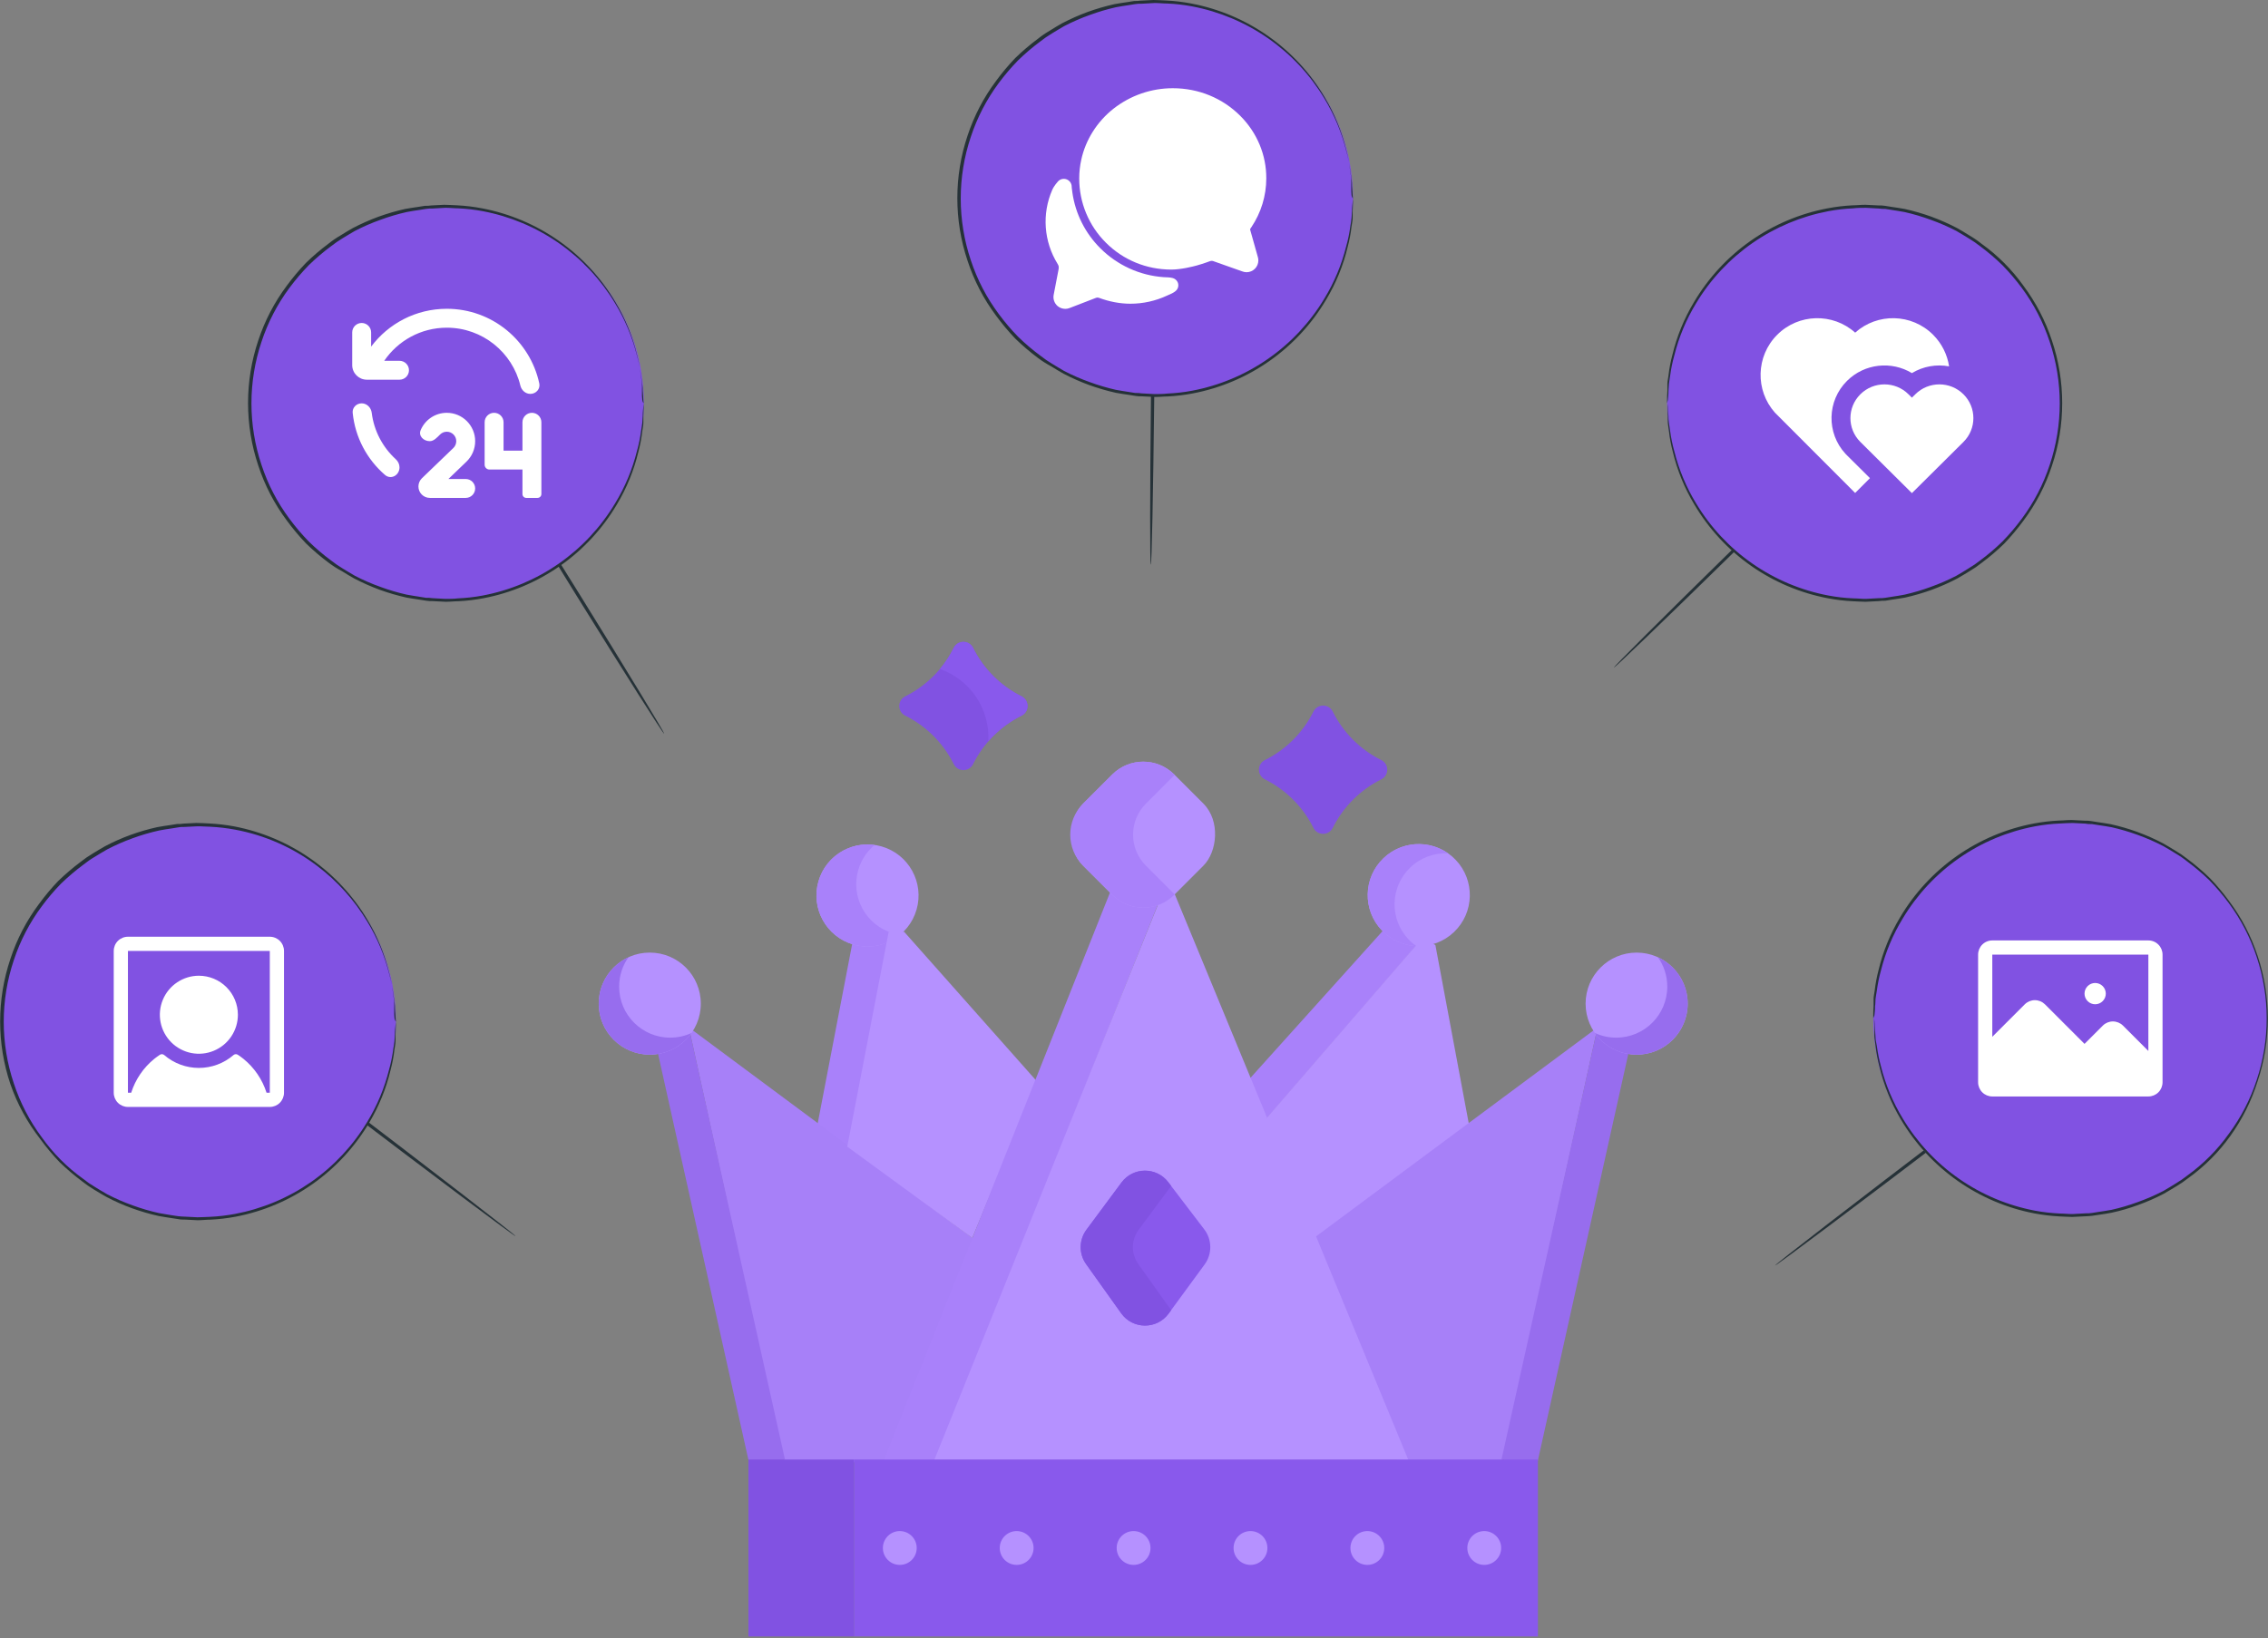 <svg width="155" height="112" viewBox="0 0 155 112" fill="none" xmlns="http://www.w3.org/2000/svg">
<rect x="0" y="0" width="155" height="112" fill="#808080" stroke="none"/>
<path d="M95.07 63L96.868 64.555L86.482 76.568L84.457 74.795L95.07 63Z" fill="#A981FA"/>
<path d="M100.43 77.072L98.097 64.6L97.212 64.117L86.429 76.589L89.808 84.878L100.43 77.072Z" fill="#B591FF"/>
<rect x="58.451" y="63.433" width="2.378" height="14.731" transform="rotate(10.878 58.451 63.433)" fill="#A981FA"/>
<path d="M47.079 70.235L66.499 84.655L60.718 99.963H53.591L47.079 70.235Z" fill="#A780F8"/>
<rect x="44.751" y="71.041" width="2.443" height="29.979" transform="rotate(-12.543 44.751 71.041)" fill="#976DEE"/>
<circle cx="44.406" cy="68.607" r="3.489" fill="#B591FF"/>
<path fill-rule="evenodd" clip-rule="evenodd" d="M47.258 70.615C46.815 70.819 46.322 70.933 45.801 70.933C43.875 70.933 42.313 69.371 42.313 67.445C42.313 66.697 42.548 66.004 42.949 65.436C41.749 65.988 40.917 67.2 40.917 68.607C40.917 70.534 42.479 72.096 44.406 72.096C45.584 72.096 46.627 71.511 47.258 70.615Z" fill="#976DEE"/>
<path d="M109.177 70.235L89.757 84.655L95.538 99.963H102.665L109.177 70.235Z" fill="#A780F8"/>
<rect width="2.443" height="29.979" transform="matrix(-0.976 -0.217 -0.217 0.976 111.505 71.041)" fill="#976DEE"/>
<circle cx="3.489" cy="3.489" r="3.489" transform="matrix(-1 0 0 1 115.341 65.119)" fill="#B591FF"/>
<path fill-rule="evenodd" clip-rule="evenodd" d="M108.998 70.614C109.442 70.819 109.936 70.933 110.456 70.933C112.383 70.933 113.945 69.371 113.945 67.444C113.945 66.697 113.71 66.005 113.31 65.437C114.509 65.989 115.341 67.201 115.341 68.607C115.341 70.534 113.779 72.096 111.852 72.096C110.673 72.096 109.63 71.511 108.998 70.614Z" fill="#976DEE"/>
<circle cx="59.287" cy="61.214" r="3.489" transform="rotate(16.138 59.287 61.214)" fill="#B591FF"/>
<path fill-rule="evenodd" clip-rule="evenodd" d="M61.516 63.899C61.355 63.877 61.195 63.842 61.035 63.796C59.184 63.26 58.118 61.326 58.654 59.475C58.855 58.777 59.256 58.191 59.776 57.76C58.083 57.518 56.426 58.554 55.936 60.245C55.401 62.096 56.467 64.03 58.318 64.566C59.471 64.899 60.656 64.611 61.516 63.899Z" fill="#A981FA"/>
<circle cx="96.962" cy="61.189" r="3.489" transform="rotate(46.294 96.962 61.189)" fill="#B591FF"/>
<path fill-rule="evenodd" clip-rule="evenodd" d="M96.79 64.673C96.607 64.544 96.434 64.396 96.274 64.228C94.943 62.836 94.993 60.627 96.385 59.296C97.106 58.608 98.043 58.289 98.966 58.334C97.63 57.393 95.774 57.496 94.549 58.667C93.156 59.998 93.106 62.206 94.438 63.599C95.081 64.272 95.928 64.631 96.79 64.673Z" fill="#A981FA"/>
<path d="M60.736 63.696L57.903 78.385L66.448 84.626L70.865 73.921L61.792 63.696H60.736Z" fill="#B591FF"/>
<rect x="76.086" y="60.443" width="3.34" height="42.553" transform="rotate(21.715 76.086 60.443)" fill="#A981FA"/>
<path d="M79.43 61.113H80.281L96.255 99.812H63.848L79.43 61.113Z" fill="#B591FF"/>
<rect x="78.133" y="50.824" width="8.813" height="8.813" rx="3" transform="rotate(45 78.133 50.824)" fill="#B591FF"/>
<path fill-rule="evenodd" clip-rule="evenodd" d="M80.254 52.946C79.083 51.775 77.183 51.775 76.012 52.946L74.022 54.935C72.851 56.107 72.851 58.007 74.022 59.178L76.012 61.167C77.183 62.339 79.083 62.339 80.254 61.167L80.279 61.142L78.315 59.178C77.143 58.007 77.143 56.107 78.315 54.935L80.279 52.971L80.254 52.946Z" fill="#A981FA"/>
<path d="M74.25 84.062L76.645 80.834C77.439 79.766 79.034 79.755 79.842 80.813L82.304 84.041C82.842 84.746 82.851 85.721 82.327 86.436L79.865 89.797C79.06 90.896 77.414 90.885 76.623 89.775L74.227 86.415C73.724 85.708 73.733 84.758 74.25 84.062Z" fill="#8959EC"/>
<path fill-rule="evenodd" clip-rule="evenodd" d="M76.646 80.834L74.251 84.062C73.734 84.758 73.724 85.708 74.228 86.415L76.624 89.776C77.415 90.885 79.06 90.896 79.866 89.797L80.039 89.561L77.796 86.415C77.293 85.708 77.302 84.758 77.819 84.062L80.039 81.071L79.842 80.813C79.035 79.755 77.439 79.766 76.646 80.834Z" fill="#8152E2"/>
<rect x="58.357" y="99.772" width="46.747" height="12.094" fill="#8959EC"/>
<circle cx="61.494" cy="105.819" r="1.156" fill="#B591FF"/>
<circle cx="69.481" cy="105.819" r="1.156" fill="#B591FF"/>
<circle cx="77.472" cy="105.819" r="1.156" fill="#B591FF"/>
<circle cx="85.461" cy="105.819" r="1.156" fill="#B591FF"/>
<circle cx="93.447" cy="105.819" r="1.156" fill="#B591FF"/>
<circle cx="101.436" cy="105.819" r="1.156" fill="#B591FF"/>
<rect x="51.148" y="99.772" width="7.21" height="12.094" fill="#8152E2"/>
<path d="M65.182 44.285C65.453 43.74 66.231 43.74 66.502 44.285V44.285C67.217 45.722 68.381 46.886 69.817 47.601V47.601C70.362 47.872 70.362 48.65 69.817 48.921V48.921C68.381 49.636 67.217 50.8 66.502 52.236V52.236C66.231 52.781 65.453 52.781 65.182 52.236V52.236C64.467 50.8 63.303 49.636 61.866 48.921V48.921C61.321 48.65 61.321 47.872 61.866 47.601V47.601C63.303 46.886 64.467 45.722 65.182 44.285V44.285Z" fill="#8152E2"/>
<path d="M89.763 48.641C90.034 48.096 90.812 48.096 91.083 48.641V48.641C91.798 50.078 92.962 51.242 94.398 51.957V51.957C94.944 52.228 94.944 53.005 94.398 53.277V53.277C92.962 53.992 91.798 55.156 91.083 56.592V56.592C90.812 57.137 90.034 57.137 89.763 56.592V56.592C89.048 55.156 87.884 53.992 86.447 53.277V53.277C85.902 53.005 85.902 52.228 86.447 51.957V51.957C87.884 51.242 89.048 50.078 89.763 48.641V48.641Z" fill="#8152E2"/>
<path fill-rule="evenodd" clip-rule="evenodd" d="M66.5 44.285C66.228 43.74 65.451 43.74 65.18 44.285C64.92 44.806 64.602 45.291 64.233 45.731C66.343 46.466 67.665 48.511 67.544 50.675C68.175 49.952 68.945 49.354 69.815 48.921C70.36 48.65 70.36 47.872 69.815 47.601C68.379 46.886 67.215 45.722 66.5 44.285Z" fill="#8959EC"/>
<path d="M10.319 65.535C10.357 65.486 15.969 69.69 22.845 74.928C29.721 80.167 35.274 84.454 35.236 84.503C35.198 84.552 29.59 80.348 22.709 75.11C15.829 69.872 10.281 65.585 10.319 65.535Z" fill="#263238"/>
<path d="M13.59 83.322C21.03 83.322 27.062 77.291 27.062 69.851C27.062 62.411 21.03 56.38 13.59 56.38C6.15 56.38 0.119 62.411 0.119 69.851C0.119 77.291 6.15 83.322 13.59 83.322Z" fill="#8152E2"/>
<path d="M27.062 69.85C27.051 69.778 27.044 69.704 27.04 69.631C27.04 69.477 27.014 69.267 26.996 68.99C26.996 68.85 26.996 68.692 26.965 68.52C26.935 68.349 26.913 68.16 26.882 67.959C26.821 67.49 26.726 67.026 26.597 66.572C26.283 65.313 25.78 64.11 25.104 63.003C24.22 61.532 23.062 60.243 21.694 59.206C20.037 57.946 18.108 57.092 16.062 56.713C15.504 56.609 14.939 56.543 14.372 56.515C14.082 56.515 13.793 56.48 13.494 56.485L12.616 56.529C12.471 56.529 12.322 56.529 12.177 56.559L11.738 56.63C11.44 56.678 11.137 56.713 10.861 56.774C10.256 56.909 9.66 57.084 9.078 57.297C8.476 57.512 7.889 57.769 7.323 58.065C7.042 58.218 6.774 58.394 6.493 58.561C6.21 58.726 5.94 58.913 5.685 59.118C5.153 59.514 4.648 59.944 4.171 60.404C3.697 60.89 3.257 61.408 2.854 61.954C2.025 63.07 1.38 64.312 0.945 65.632C0.026 68.366 0.026 71.326 0.945 74.06C1.378 75.383 2.023 76.626 2.854 77.743C3.631 78.838 4.585 79.796 5.677 80.578C5.932 80.784 6.202 80.97 6.484 81.136C6.761 81.303 7.033 81.478 7.314 81.632C7.881 81.928 8.467 82.185 9.07 82.4C9.652 82.613 10.247 82.787 10.852 82.922C11.155 82.984 11.457 83.019 11.73 83.072L12.168 83.137C12.318 83.159 12.467 83.159 12.607 83.168L13.485 83.212C13.779 83.212 14.069 83.19 14.363 83.181C14.93 83.154 15.495 83.088 16.053 82.984C17.919 82.633 19.69 81.892 21.248 80.808C22.807 79.723 24.118 78.321 25.096 76.694C25.771 75.587 26.275 74.383 26.588 73.125C26.717 72.67 26.812 72.207 26.873 71.738C26.904 71.536 26.939 71.347 26.957 71.176C26.974 71.005 26.979 70.847 26.987 70.706C26.987 70.434 27.018 70.219 27.031 70.066C27.035 69.993 27.042 69.922 27.053 69.85C27.053 69.85 27.053 69.921 27.053 70.066L27.031 70.706C27.031 70.851 27.031 71.009 27.031 71.18C27.031 71.352 26.983 71.545 26.957 71.747C26.904 72.219 26.816 72.687 26.693 73.147C26.39 74.419 25.894 75.637 25.223 76.76C24.244 78.413 22.925 79.84 21.353 80.945C19.781 82.051 17.993 82.81 16.106 83.172C15.539 83.278 14.966 83.346 14.39 83.374C14.1 83.374 13.806 83.414 13.512 83.414L12.634 83.37C12.485 83.37 12.331 83.37 12.195 83.339L11.756 83.273C11.453 83.221 11.146 83.186 10.843 83.124C10.228 82.988 9.622 82.812 9.03 82.597C8.427 82.38 7.841 82.12 7.274 81.82C6.989 81.667 6.712 81.487 6.427 81.32C6.142 81.15 5.87 80.961 5.611 80.754C5.068 80.348 4.552 79.908 4.066 79.437C3.592 78.942 3.152 78.415 2.749 77.861C1.869 76.734 1.181 75.469 0.712 74.117C-0.224 71.336 -0.224 68.325 0.712 65.544C1.152 64.2 1.809 62.937 2.657 61.805C3.06 61.251 3.5 60.724 3.973 60.229C4.46 59.758 4.976 59.318 5.518 58.912C5.778 58.704 6.053 58.515 6.339 58.346C6.62 58.179 6.897 57.999 7.182 57.845C7.748 57.545 8.335 57.286 8.938 57.068C9.53 56.853 10.136 56.677 10.751 56.542C11.054 56.48 11.361 56.445 11.664 56.397L12.103 56.327C12.252 56.327 12.405 56.327 12.542 56.3L13.419 56.256C13.714 56.256 14.012 56.278 14.297 56.291C14.873 56.32 15.447 56.388 16.014 56.493C17.901 56.856 19.689 57.615 21.261 58.721C22.832 59.826 24.151 61.253 25.131 62.906C25.802 64.029 26.297 65.247 26.601 66.519C26.723 66.978 26.811 67.447 26.864 67.919C26.891 68.125 26.926 68.31 26.939 68.485C26.952 68.661 26.939 68.815 26.939 68.959C26.939 69.232 26.939 69.447 26.961 69.6C26.983 69.754 27.062 69.85 27.062 69.85Z" fill="#263238"/>
<path d="M110.3 45.633C110.348 45.67 113.833 42.317 118.088 38.148C122.343 33.98 125.757 30.566 125.718 30.526C125.678 30.486 122.189 33.841 117.931 38.014C113.673 42.188 110.257 45.594 110.3 45.633Z" fill="#263238"/>
<path d="M127.402 41.048C134.842 41.048 140.873 35.017 140.873 27.577C140.873 20.137 134.842 14.105 127.402 14.105C119.962 14.105 113.931 20.137 113.931 27.577C113.931 35.017 119.962 41.048 127.402 41.048Z" fill="#8152E2"/>
<path d="M113.931 27.577C113.931 27.577 113.931 27.502 113.931 27.358C113.931 27.213 113.931 26.993 113.953 26.717C113.953 26.576 113.953 26.418 113.953 26.242C113.953 26.067 114.001 25.883 114.027 25.676C114.08 25.204 114.168 24.736 114.291 24.276C114.594 23.005 115.09 21.788 115.761 20.668C116.739 19.009 118.059 17.577 119.634 16.469C121.21 15.36 123.003 14.601 124.896 14.242C125.462 14.133 126.036 14.064 126.612 14.036C126.902 14.036 127.2 13.996 127.49 14L128.39 14.044C128.539 14.044 128.692 14.044 128.828 14.071L129.267 14.141C129.57 14.189 129.878 14.224 130.18 14.286C130.795 14.424 131.4 14.599 131.993 14.812C132.595 15.034 133.181 15.293 133.749 15.589C134.034 15.743 134.311 15.923 134.592 16.094C134.879 16.26 135.154 16.448 135.413 16.656C136.524 17.45 137.496 18.423 138.288 19.535C139.134 20.669 139.791 21.932 140.232 23.275C141.169 26.056 141.169 29.067 140.232 31.848C139.792 33.193 139.135 34.458 138.288 35.592C137.883 36.144 137.443 36.669 136.971 37.163C136.486 37.637 135.97 38.077 135.426 38.48C135.168 38.687 134.895 38.875 134.609 39.042C134.324 39.209 134.048 39.393 133.762 39.547C133.194 39.843 132.608 40.103 132.006 40.324C131.414 40.537 130.808 40.713 130.194 40.851C129.891 40.912 129.583 40.947 129.281 40.995L128.842 41.066C128.692 41.066 128.539 41.066 128.403 41.092L127.503 41.136C127.204 41.136 126.91 41.11 126.625 41.101C126.049 41.073 125.475 41.004 124.909 40.895C123.021 40.534 121.231 39.776 119.659 38.67C118.087 37.565 116.769 36.137 115.792 34.481C115.12 33.361 114.624 32.144 114.321 30.873C114.199 30.414 114.111 29.946 114.058 29.473C114.032 29.267 113.997 29.078 113.983 28.907C113.97 28.736 113.983 28.573 113.983 28.433L113.961 27.792C113.961 27.647 113.961 27.573 113.961 27.573C113.972 27.645 113.98 27.718 113.983 27.792C113.983 27.946 114.01 28.156 114.027 28.428C114.027 28.569 114.027 28.727 114.058 28.898C114.089 29.069 114.111 29.258 114.141 29.46C114.202 29.93 114.298 30.395 114.427 30.852C114.741 32.108 115.244 33.31 115.919 34.416C116.897 36.043 118.208 37.445 119.767 38.53C121.325 39.615 123.095 40.358 124.961 40.71C125.519 40.815 126.084 40.88 126.651 40.903C126.941 40.903 127.231 40.943 127.529 40.938L128.407 40.89C128.556 40.89 128.706 40.89 128.846 40.864L129.285 40.794C129.583 40.745 129.882 40.71 130.163 40.649C130.768 40.512 131.363 40.336 131.945 40.122C132.547 39.908 133.134 39.653 133.701 39.358C133.982 39.205 134.254 39.025 134.53 38.858C134.812 38.692 135.082 38.507 135.338 38.305C135.872 37.91 136.378 37.479 136.852 37.014C137.326 36.528 137.766 36.011 138.169 35.465C139 34.35 139.645 33.108 140.079 31.786C140.997 29.052 140.997 26.093 140.079 23.359C139.644 22.037 138.999 20.793 138.169 19.676C137.765 19.132 137.325 18.616 136.852 18.131C136.377 17.667 135.871 17.236 135.338 16.84C135.081 16.638 134.811 16.451 134.53 16.283C134.249 16.12 133.982 15.941 133.701 15.787C133.134 15.492 132.547 15.237 131.945 15.023C131.363 14.809 130.768 14.633 130.163 14.496C129.864 14.435 129.562 14.4 129.285 14.351L128.846 14.281C128.697 14.281 128.548 14.281 128.407 14.255L127.529 14.207C127.235 14.207 126.945 14.207 126.651 14.242C126.084 14.266 125.519 14.33 124.961 14.435C123.096 14.788 121.327 15.53 119.768 16.614C118.21 17.698 116.898 19.099 115.919 20.725C115.244 21.832 114.741 23.035 114.427 24.294C114.298 24.75 114.202 25.215 114.141 25.685C114.115 25.887 114.076 26.071 114.058 26.247L114.027 26.717C114.027 26.989 113.997 27.199 113.983 27.353C113.97 27.429 113.952 27.503 113.931 27.577Z" fill="#263238"/>
<path d="M146.236 67.535C146.198 67.486 140.586 71.69 133.71 76.928C126.833 82.167 121.281 86.454 121.319 86.503C121.357 86.552 126.965 82.348 133.845 77.11C140.726 71.872 146.274 67.585 146.236 67.535Z" fill="#263238"/>
<g clip-path="url(#clip0_484_15541)">
<path d="M130.898 26.951C131.806 26.05 133.277 26.05 134.185 26.951C135.092 27.852 135.092 29.313 134.185 30.213L130.664 33.709L127.143 30.213C126.235 29.313 126.235 27.852 127.143 26.951C128.05 26.05 129.522 26.05 130.429 26.951L130.664 27.183L130.898 26.951ZM132.114 22.886C132.721 23.496 133.085 24.255 133.205 25.044C132.344 24.884 131.435 25.037 130.664 25.505C129.274 24.663 127.436 24.839 126.232 26.034C124.855 27.401 124.816 29.599 126.117 31.012L126.232 31.131L127.797 32.685L126.785 33.699L121.304 28.21C119.945 26.687 119.996 24.348 121.457 22.886C122.921 21.423 125.263 21.374 126.786 22.739C128.304 21.376 130.651 21.421 132.114 22.886Z" fill="white"/>
</g>
<path d="M141.491 83.091C148.931 83.091 154.962 77.06 154.962 69.62C154.962 62.18 148.931 56.149 141.491 56.149C134.051 56.149 128.02 62.18 128.02 69.62C128.02 77.06 134.051 83.091 141.491 83.091Z" fill="#8152E2"/>
<path d="M128.023 69.62C128.023 69.62 128.023 69.545 128.023 69.4C128.023 69.256 128.023 69.032 128.045 68.76C128.045 68.619 128.045 68.461 128.045 68.285C128.045 68.11 128.094 67.926 128.12 67.719C128.175 67.247 128.263 66.779 128.383 66.319C128.687 65.046 129.184 63.828 129.858 62.706C130.838 61.049 132.16 59.62 133.736 58.514C135.312 57.408 137.105 56.651 138.997 56.294C139.562 56.188 140.134 56.12 140.709 56.092C141.003 56.092 141.297 56.052 141.587 56.056L142.465 56.1C142.614 56.1 142.768 56.1 142.904 56.127L143.343 56.197C143.641 56.245 143.948 56.28 144.256 56.342C144.869 56.478 145.473 56.654 146.064 56.868C146.666 57.087 147.253 57.347 147.82 57.645C148.105 57.799 148.382 57.979 148.667 58.15C148.954 58.317 149.228 58.505 149.488 58.712C150.03 59.117 150.545 59.557 151.029 60.029C151.503 60.522 151.943 61.047 152.345 61.6C153.193 62.733 153.849 63.996 154.29 65.34C155.223 68.121 155.223 71.132 154.29 73.913C153.872 75.249 153.244 76.51 152.429 77.648C151.635 78.761 150.664 79.735 149.554 80.532C149.293 80.738 149.019 80.925 148.733 81.094C148.448 81.261 148.171 81.441 147.886 81.599C147.319 81.896 146.732 82.154 146.13 82.371C145.54 82.588 144.936 82.764 144.321 82.898C144.014 82.964 143.707 82.999 143.404 83.047L142.965 83.113C142.816 83.135 142.662 83.135 142.526 83.144L141.626 83.188C141.332 83.188 141.038 83.161 140.748 83.153C140.172 83.122 139.599 83.053 139.032 82.946C137.145 82.584 135.357 81.824 133.785 80.719C132.213 79.613 130.894 78.187 129.915 76.533C129.244 75.411 128.749 74.193 128.445 72.921C128.324 72.461 128.236 71.993 128.181 71.52C128.155 71.319 128.124 71.13 128.107 70.954C128.089 70.779 128.107 70.625 128.107 70.485L128.085 69.844C128.085 69.699 128.085 69.624 128.085 69.624C128.096 69.696 128.103 69.767 128.107 69.839C128.107 69.993 128.133 70.208 128.151 70.48L128.181 70.95C128.181 71.121 128.239 71.31 128.269 71.512C128.33 71.98 128.424 72.444 128.55 72.899C128.865 74.157 129.369 75.36 130.043 76.467C131.021 78.095 132.332 79.497 133.89 80.582C135.449 81.667 137.219 82.41 139.085 82.762C139.645 82.865 140.211 82.929 140.779 82.955C141.065 82.955 141.354 82.995 141.657 82.99L142.535 82.942C142.684 82.942 142.833 82.942 142.974 82.916L143.413 82.845C143.711 82.797 144.014 82.762 144.313 82.701C144.918 82.565 145.513 82.389 146.095 82.174C146.697 81.96 147.284 81.705 147.851 81.41C148.132 81.256 148.404 81.076 148.68 80.91C148.962 80.745 149.232 80.56 149.488 80.356C150.578 79.569 151.533 78.61 152.315 77.516C153.144 76.401 153.789 75.159 154.224 73.838C155.14 71.102 155.14 68.142 154.224 65.406C153.79 64.085 153.145 62.843 152.315 61.728C151.911 61.182 151.471 60.665 150.998 60.178C150.522 59.716 150.016 59.287 149.483 58.892C149.229 58.685 148.959 58.499 148.676 58.335C148.399 58.168 148.127 57.992 147.846 57.839C147.279 57.544 146.692 57.288 146.09 57.071C145.508 56.859 144.913 56.684 144.308 56.548C144.01 56.487 143.707 56.452 143.408 56.403L142.97 56.333C142.82 56.333 142.671 56.333 142.531 56.302L141.653 56.258C141.363 56.258 141.069 56.28 140.775 56.294C140.206 56.317 139.64 56.382 139.08 56.487C137.215 56.836 135.445 57.578 133.887 58.662C132.329 59.746 131.018 61.149 130.043 62.777C129.366 63.884 128.862 65.087 128.546 66.345C128.421 66.801 128.327 67.264 128.265 67.732C128.234 67.939 128.195 68.123 128.177 68.294C128.16 68.466 128.177 68.624 128.146 68.768C128.146 69.04 128.116 69.251 128.102 69.405C128.08 69.478 128.054 69.55 128.023 69.62Z" fill="#263238"/>
<path d="M143.915 67.923C143.915 68.116 143.838 68.301 143.702 68.437C143.566 68.574 143.381 68.65 143.188 68.65C142.995 68.65 142.81 68.574 142.674 68.437C142.537 68.301 142.461 68.116 142.461 67.923C142.461 67.73 142.537 67.545 142.674 67.409C142.81 67.272 142.995 67.196 143.188 67.196C143.381 67.196 143.566 67.272 143.702 67.409C143.838 67.545 143.915 67.73 143.915 67.923ZM147.793 65.257V73.014V73.983C147.793 74.24 147.691 74.487 147.509 74.669C147.328 74.851 147.081 74.953 146.824 74.953H136.158C135.901 74.953 135.654 74.851 135.472 74.669C135.291 74.487 135.188 74.24 135.188 73.983V72.044V65.257C135.188 65 135.291 64.753 135.472 64.571C135.654 64.389 135.901 64.287 136.158 64.287H146.824C147.081 64.287 147.328 64.389 147.509 64.571C147.691 64.753 147.793 65 147.793 65.257ZM146.824 71.844V65.257H136.158V70.874L138.382 68.65C138.565 68.471 138.811 68.37 139.067 68.37C139.323 68.37 139.569 68.471 139.752 68.65L142.461 71.359L143.715 70.105C143.897 69.925 144.143 69.824 144.4 69.824C144.656 69.824 144.902 69.925 145.085 70.105L146.824 71.844Z" fill="white"/>
<path d="M45.39 50.155C45.333 50.189 42.644 45.944 39.379 40.68C36.114 35.415 33.509 31.115 33.557 31.077C33.606 31.04 36.299 35.286 39.566 40.557C42.834 45.827 45.442 50.119 45.39 50.155Z" fill="#263238"/>
<path d="M78.649 38.603C78.583 38.601 78.59 33.577 78.657 27.382C78.725 21.187 78.832 16.161 78.893 16.155C78.954 16.15 78.95 21.178 78.881 27.379C78.813 33.579 78.712 38.601 78.649 38.603Z" fill="#263238"/>
<path d="M16.258 69.367C16.258 69.894 16.101 70.409 15.808 70.848C15.515 71.286 15.099 71.628 14.611 71.83C14.124 72.032 13.588 72.085 13.071 71.982C12.554 71.879 12.079 71.625 11.706 71.252C11.333 70.879 11.079 70.404 10.976 69.887C10.873 69.37 10.926 68.833 11.128 68.346C11.329 67.859 11.671 67.442 12.11 67.15C12.548 66.856 13.064 66.7 13.591 66.7C14.298 66.7 14.976 66.981 15.476 67.481C15.977 67.981 16.258 68.659 16.258 69.367ZM19.409 65.003V74.699C19.409 74.957 19.306 75.203 19.125 75.385C18.943 75.567 18.696 75.669 18.439 75.669H8.743C8.486 75.669 8.239 75.567 8.057 75.385C7.876 75.203 7.773 74.957 7.773 74.699V65.003C7.773 64.746 7.876 64.499 8.057 64.318C8.239 64.136 8.486 64.034 8.743 64.034H18.439C18.696 64.034 18.943 64.136 19.125 64.318C19.306 64.499 19.409 64.746 19.409 65.003ZM18.439 74.699V65.003H8.743V74.699H8.965C9.254 73.789 9.803 72.983 10.545 72.381C10.67 72.281 10.798 72.188 10.931 72.101C10.975 72.073 11.027 72.059 11.08 72.063C11.132 72.066 11.182 72.087 11.222 72.121C11.881 72.69 12.721 73.002 13.591 73.002C14.461 73.002 15.302 72.69 15.96 72.121C16 72.087 16.05 72.066 16.102 72.063C16.155 72.059 16.207 72.073 16.251 72.101C16.384 72.188 16.512 72.282 16.637 72.381C17.379 72.983 17.928 73.789 18.217 74.699H18.439Z" fill="white"/>
<path d="M30.535 41.044C37.975 41.044 44.006 35.012 44.006 27.572C44.006 20.132 37.975 14.101 30.535 14.101C23.095 14.101 17.064 20.132 17.064 27.572C17.064 35.012 23.095 41.044 30.535 41.044Z" fill="#8152E2"/>
<g clip-path="url(#clip1_484_15541)">
<path d="M30.535 28.219C31.606 28.219 32.474 29.087 32.474 30.158C32.474 30.707 32.246 31.203 31.88 31.556L30.645 32.744H31.828C32.185 32.744 32.474 33.033 32.474 33.39V33.39C32.474 33.747 32.185 34.036 31.828 34.036H29.378C28.946 34.036 28.596 33.686 28.596 33.255V33.255C28.596 33.042 28.683 32.839 28.836 32.691L30.983 30.624C31.106 30.506 31.182 30.341 31.182 30.158C31.182 29.801 30.892 29.512 30.535 29.512C30.36 29.512 30.201 29.581 30.085 29.694C29.88 29.893 29.657 30.158 29.372 30.158V30.158C28.943 30.158 28.582 29.797 28.749 29.403C29.043 28.707 29.732 28.219 30.535 28.219ZM33.767 28.219C34.124 28.219 34.414 28.508 34.414 28.865V30.804H35.706V28.865C35.706 28.508 35.996 28.219 36.353 28.219V28.219C36.71 28.219 36.999 28.508 36.999 28.865V33.772C36.999 33.918 36.881 34.036 36.735 34.036H35.965C35.822 34.036 35.706 33.921 35.706 33.778V32.097H33.451C33.269 32.097 33.121 31.95 33.121 31.767V28.865C33.121 28.508 33.41 28.219 33.767 28.219V28.219ZM24.718 27.572C25.075 27.572 25.36 27.863 25.404 28.217C25.559 29.468 26.162 30.581 27.046 31.39C27.204 31.534 27.303 31.734 27.303 31.948V31.948C27.303 32.492 26.719 32.819 26.308 32.463C25.091 31.41 24.271 29.91 24.103 28.218C24.068 27.863 24.361 27.572 24.718 27.572V27.572ZM30.535 21.108C33.639 21.108 36.231 23.296 36.856 26.212C36.937 26.591 36.631 26.926 36.244 26.926V26.926C35.914 26.926 35.64 26.678 35.563 26.358C35.017 24.088 32.973 22.401 30.535 22.401C28.758 22.401 27.189 23.298 26.259 24.664H27.303C27.66 24.664 27.95 24.953 27.95 25.31V25.31C27.95 25.667 27.66 25.956 27.303 25.956H25.071C24.519 25.956 24.071 25.509 24.071 24.956V22.724C24.071 22.367 24.361 22.078 24.718 22.078V22.078C25.075 22.078 25.364 22.367 25.364 22.724V23.694C26.543 22.123 28.421 21.108 30.535 21.108Z" fill="white"/>
</g>
<path d="M78.999 27.044C86.439 27.044 92.47 21.012 92.47 13.572C92.47 6.132 86.439 0.101 78.999 0.101C71.559 0.101 65.527 6.132 65.527 13.572C65.527 21.012 71.559 27.044 78.999 27.044Z" fill="#8152E2"/>
<path d="M43.991 27.572C43.98 27.5 43.973 27.426 43.969 27.353C43.969 27.199 43.943 26.988 43.925 26.716C43.925 26.576 43.925 26.418 43.895 26.247C43.864 26.075 43.842 25.887 43.811 25.685C43.75 25.215 43.655 24.75 43.526 24.293C43.211 23.035 42.708 21.832 42.033 20.725C41.054 19.099 39.742 17.698 38.184 16.614C36.626 15.53 34.856 14.787 32.991 14.435C32.433 14.33 31.868 14.265 31.301 14.241C31.012 14.241 30.722 14.202 30.423 14.206L29.546 14.255C29.396 14.255 29.247 14.255 29.107 14.281L28.668 14.351C28.369 14.399 28.071 14.435 27.79 14.496C27.185 14.632 26.589 14.808 26.008 15.023C25.405 15.236 24.819 15.492 24.252 15.787C23.971 15.94 23.703 16.12 23.422 16.282C23.142 16.451 22.872 16.637 22.614 16.84C22.082 17.236 21.576 17.667 21.1 18.131C20.628 18.616 20.188 19.132 19.783 19.676C18.954 20.793 18.309 22.036 17.874 23.358C16.955 26.093 16.955 29.052 17.874 31.786C18.307 33.107 18.952 34.35 19.783 35.464C20.186 36.01 20.626 36.528 21.1 37.014C21.575 37.478 22.081 37.91 22.614 38.304C22.872 38.507 23.142 38.693 23.422 38.862C23.703 39.024 23.971 39.204 24.252 39.358C24.819 39.653 25.405 39.908 26.008 40.122C26.589 40.336 27.185 40.512 27.79 40.648C28.093 40.71 28.395 40.745 28.668 40.793L29.107 40.864C29.256 40.864 29.405 40.864 29.546 40.89L30.423 40.938C30.717 40.938 31.007 40.938 31.301 40.903C31.868 40.879 32.433 40.815 32.991 40.71C34.857 40.358 36.627 39.615 38.186 38.53C39.744 37.445 41.055 36.043 42.033 34.415C42.708 33.31 43.212 32.108 43.526 30.851C43.655 30.395 43.75 29.93 43.811 29.46C43.842 29.258 43.877 29.073 43.895 28.898L43.925 28.428C43.925 28.156 43.956 27.945 43.969 27.792C43.973 27.718 43.98 27.645 43.991 27.572C43.991 27.572 43.991 27.647 43.991 27.792L43.969 28.433C43.969 28.573 43.969 28.731 43.969 28.907C43.969 29.082 43.921 29.267 43.895 29.473C43.842 29.945 43.754 30.413 43.631 30.873C43.328 32.144 42.832 33.361 42.161 34.481C41.184 36.136 39.865 37.564 38.293 38.67C36.721 39.776 34.932 40.534 33.044 40.894C32.477 41.003 31.904 41.072 31.328 41.1C31.038 41.1 30.744 41.14 30.45 41.136L29.572 41.092C29.422 41.092 29.269 41.092 29.133 41.065L28.694 40.995C28.391 40.947 28.084 40.912 27.781 40.85C27.166 40.712 26.561 40.537 25.968 40.324C25.367 40.102 24.78 39.843 24.212 39.547C23.927 39.393 23.65 39.213 23.365 39.042C23.049 38.874 22.747 38.682 22.461 38.467C21.918 38.062 21.401 37.622 20.916 37.15C20.443 36.655 20.003 36.13 19.599 35.578C18.752 34.444 18.095 33.18 17.654 31.834C16.718 29.053 16.718 26.043 17.654 23.262C18.096 21.926 18.749 20.671 19.59 19.544C19.995 18.992 20.434 18.467 20.907 17.973C21.393 17.5 21.909 17.06 22.452 16.656C22.711 16.448 22.985 16.26 23.273 16.094C23.554 15.923 23.83 15.743 24.116 15.589C24.684 15.293 25.27 15.033 25.872 14.812C26.464 14.599 27.07 14.423 27.684 14.285C27.987 14.224 28.294 14.189 28.597 14.14L29.036 14.07C29.186 14.07 29.339 14.07 29.475 14.044L30.353 14C30.647 14 30.946 14.026 31.231 14.035C31.807 14.063 32.381 14.132 32.947 14.241C34.835 14.602 36.625 15.36 38.197 16.466C39.769 17.571 41.087 18.999 42.064 20.654C42.736 21.775 43.232 22.992 43.535 24.262C43.657 24.722 43.745 25.19 43.798 25.663C43.824 25.869 43.859 26.058 43.873 26.229C43.886 26.4 43.873 26.563 43.873 26.703C43.873 26.98 43.873 27.19 43.895 27.344C43.916 27.498 43.991 27.572 43.991 27.572Z" fill="#263238"/>
<path d="M92.465 13.572C92.454 13.499 92.446 13.426 92.443 13.353C92.443 13.199 92.416 12.988 92.399 12.716C92.399 12.576 92.399 12.418 92.368 12.247C92.338 12.075 92.316 11.887 92.285 11.685C92.224 11.215 92.129 10.749 91.999 10.293C91.685 9.035 91.181 7.832 90.507 6.725C89.528 5.099 88.216 3.698 86.658 2.614C85.1 1.53 83.33 0.787 81.465 0.435C80.907 0.33 80.342 0.265 79.775 0.241C79.485 0.241 79.195 0.202 78.897 0.206L78.019 0.255C77.87 0.255 77.721 0.255 77.58 0.281L77.141 0.351C76.843 0.399 76.544 0.435 76.263 0.496C75.658 0.632 75.063 0.808 74.481 1.023C73.879 1.236 73.292 1.492 72.725 1.787C72.445 1.94 72.177 2.12 71.896 2.283C71.615 2.451 71.345 2.637 71.088 2.84C70.555 3.236 70.049 3.667 69.574 4.13C69.101 4.616 68.661 5.132 68.257 5.676C67.427 6.793 66.783 8.036 66.347 9.358C65.429 12.092 65.429 15.052 66.347 17.786C66.781 19.107 67.426 20.35 68.257 21.464C68.66 22.01 69.1 22.528 69.574 23.014C70.048 23.478 70.554 23.91 71.088 24.304C71.345 24.507 71.615 24.693 71.896 24.862C72.177 25.024 72.445 25.204 72.725 25.358C73.292 25.653 73.879 25.908 74.481 26.122C75.063 26.336 75.658 26.512 76.263 26.648C76.566 26.71 76.869 26.745 77.141 26.793L77.58 26.863C77.729 26.863 77.879 26.863 78.019 26.89L78.897 26.938C79.191 26.938 79.481 26.938 79.775 26.903C80.342 26.879 80.907 26.815 81.465 26.71C83.331 26.358 85.101 25.615 86.659 24.53C88.218 23.445 89.529 22.043 90.507 20.415C91.182 19.31 91.685 18.108 91.999 16.851C92.129 16.395 92.224 15.93 92.285 15.46C92.316 15.258 92.351 15.073 92.368 14.898L92.399 14.428C92.399 14.156 92.43 13.945 92.443 13.792C92.446 13.718 92.454 13.645 92.465 13.572C92.465 13.572 92.465 13.647 92.465 13.792L92.443 14.432C92.443 14.573 92.443 14.731 92.443 14.907C92.443 15.082 92.394 15.267 92.368 15.473C92.315 15.945 92.227 16.413 92.105 16.873C91.802 18.144 91.306 19.361 90.634 20.481C89.657 22.136 88.339 23.564 86.767 24.67C85.195 25.776 83.405 26.534 81.517 26.894C80.951 27.003 80.377 27.072 79.801 27.101C79.511 27.101 79.217 27.14 78.923 27.136L78.045 27.092C77.896 27.092 77.743 27.092 77.606 27.065L77.168 26.995C76.865 26.947 76.557 26.912 76.254 26.85C75.64 26.712 75.034 26.537 74.442 26.323C73.84 26.102 73.254 25.843 72.686 25.547C72.401 25.393 72.124 25.213 71.839 25.042C71.523 24.874 71.22 24.682 70.934 24.467C70.391 24.062 69.875 23.622 69.389 23.15C68.917 22.655 68.477 22.13 68.073 21.578C67.225 20.444 66.569 19.18 66.128 17.834C65.192 15.053 65.192 12.043 66.128 9.262C66.569 7.926 67.223 6.671 68.064 5.544C68.468 4.992 68.908 4.467 69.381 3.972C69.866 3.5 70.382 3.06 70.926 2.656C71.184 2.448 71.459 2.26 71.747 2.094C72.028 1.923 72.304 1.743 72.589 1.589C73.157 1.293 73.744 1.033 74.345 0.812C74.938 0.599 75.543 0.423 76.158 0.285C76.461 0.224 76.768 0.189 77.071 0.14L77.51 0.07C77.659 0.07 77.813 0.07 77.949 0.044L78.827 0C79.121 0 79.419 0.026 79.705 0.035C80.281 0.063 80.854 0.132 81.421 0.241C83.309 0.602 85.098 1.36 86.67 2.466C88.242 3.571 89.561 4.999 90.538 6.654C91.209 7.775 91.705 8.992 92.008 10.262C92.131 10.722 92.219 11.19 92.272 11.663C92.298 11.869 92.333 12.058 92.346 12.229C92.359 12.4 92.346 12.563 92.346 12.703C92.346 12.98 92.346 13.19 92.368 13.344C92.39 13.498 92.465 13.572 92.465 13.572Z" fill="#263238"/>
<g clip-path="url(#clip2_484_15541)">
<path d="M72.415 18.056C72.415 18.058 72.415 18.062 72.412 18.069C72.413 18.064 72.414 18.06 72.415 18.056Z" fill="white"/>
<path d="M85.19 18.609C85.079 18.606 84.97 18.584 84.867 18.541L82.956 17.864L82.942 17.858C82.9 17.84 82.855 17.832 82.81 17.832C82.768 17.832 82.727 17.84 82.688 17.855C82.641 17.872 82.223 18.029 81.784 18.15C81.546 18.215 80.718 18.428 80.053 18.428C78.353 18.428 76.764 17.775 75.579 16.589C74.999 16.014 74.54 15.329 74.228 14.575C73.915 13.82 73.755 13.012 73.757 12.195C73.757 11.77 73.803 11.346 73.894 10.93C74.189 9.562 74.973 8.318 76.1 7.429C77.257 6.522 78.684 6.029 80.154 6.031C81.911 6.031 83.549 6.704 84.766 7.922C85.916 9.076 86.546 10.593 86.541 12.194C86.54 13.383 86.185 14.545 85.521 15.531L85.515 15.541L85.49 15.575C85.484 15.582 85.478 15.59 85.473 15.598L85.468 15.607C85.454 15.629 85.442 15.653 85.431 15.677L85.961 17.56C85.985 17.638 85.998 17.718 85.999 17.8C85.999 17.906 85.978 18.011 85.938 18.109C85.897 18.208 85.838 18.297 85.763 18.372C85.687 18.447 85.598 18.507 85.5 18.547C85.402 18.588 85.296 18.609 85.19 18.609Z" fill="white"/>
<path d="M80.476 19.275C80.442 19.207 80.393 19.148 80.333 19.101C80.273 19.054 80.204 19.02 80.13 19.002C79.935 18.951 79.708 18.959 79.535 18.947C77.898 18.833 76.357 18.13 75.198 16.969C74.167 15.944 73.498 14.612 73.29 13.174C73.242 12.846 73.242 12.764 73.242 12.764C73.242 12.655 73.209 12.548 73.147 12.458C73.085 12.368 72.996 12.299 72.894 12.26C72.792 12.222 72.68 12.215 72.574 12.242C72.468 12.268 72.372 12.326 72.3 12.408C72.3 12.408 72.034 12.697 71.909 12.987C71.558 13.796 71.408 14.678 71.473 15.558C71.537 16.438 71.814 17.289 72.279 18.039C72.367 18.184 72.367 18.252 72.347 18.403C72.256 18.878 72.095 19.716 72.011 20.151C71.983 20.292 71.993 20.438 72.041 20.573C72.088 20.709 72.171 20.83 72.28 20.923L72.296 20.936C72.44 21.051 72.62 21.113 72.805 21.113C72.909 21.114 73.012 21.093 73.108 21.053L74.909 20.358C74.971 20.334 75.04 20.334 75.102 20.358C75.811 20.622 76.549 20.762 77.249 20.762C78.121 20.763 78.982 20.571 79.771 20.201C79.955 20.115 80.242 20.021 80.411 19.827C80.474 19.751 80.515 19.659 80.526 19.561C80.538 19.463 80.521 19.363 80.476 19.275Z" fill="white"/>
</g>
<defs>
<clipPath id="clip0_484_15541">
<rect width="15.514" height="15.514" fill="white" transform="translate(119.675 19.811)"/>
</clipPath>
<clipPath id="clip1_484_15541">
<rect width="15.514" height="15.514" fill="white" transform="translate(22.778 19.815)"/>
</clipPath>
<clipPath id="clip2_484_15541">
<rect width="15.514" height="15.514" fill="white" transform="translate(71.242 5.815)"/>
</clipPath>
</defs>
</svg>
